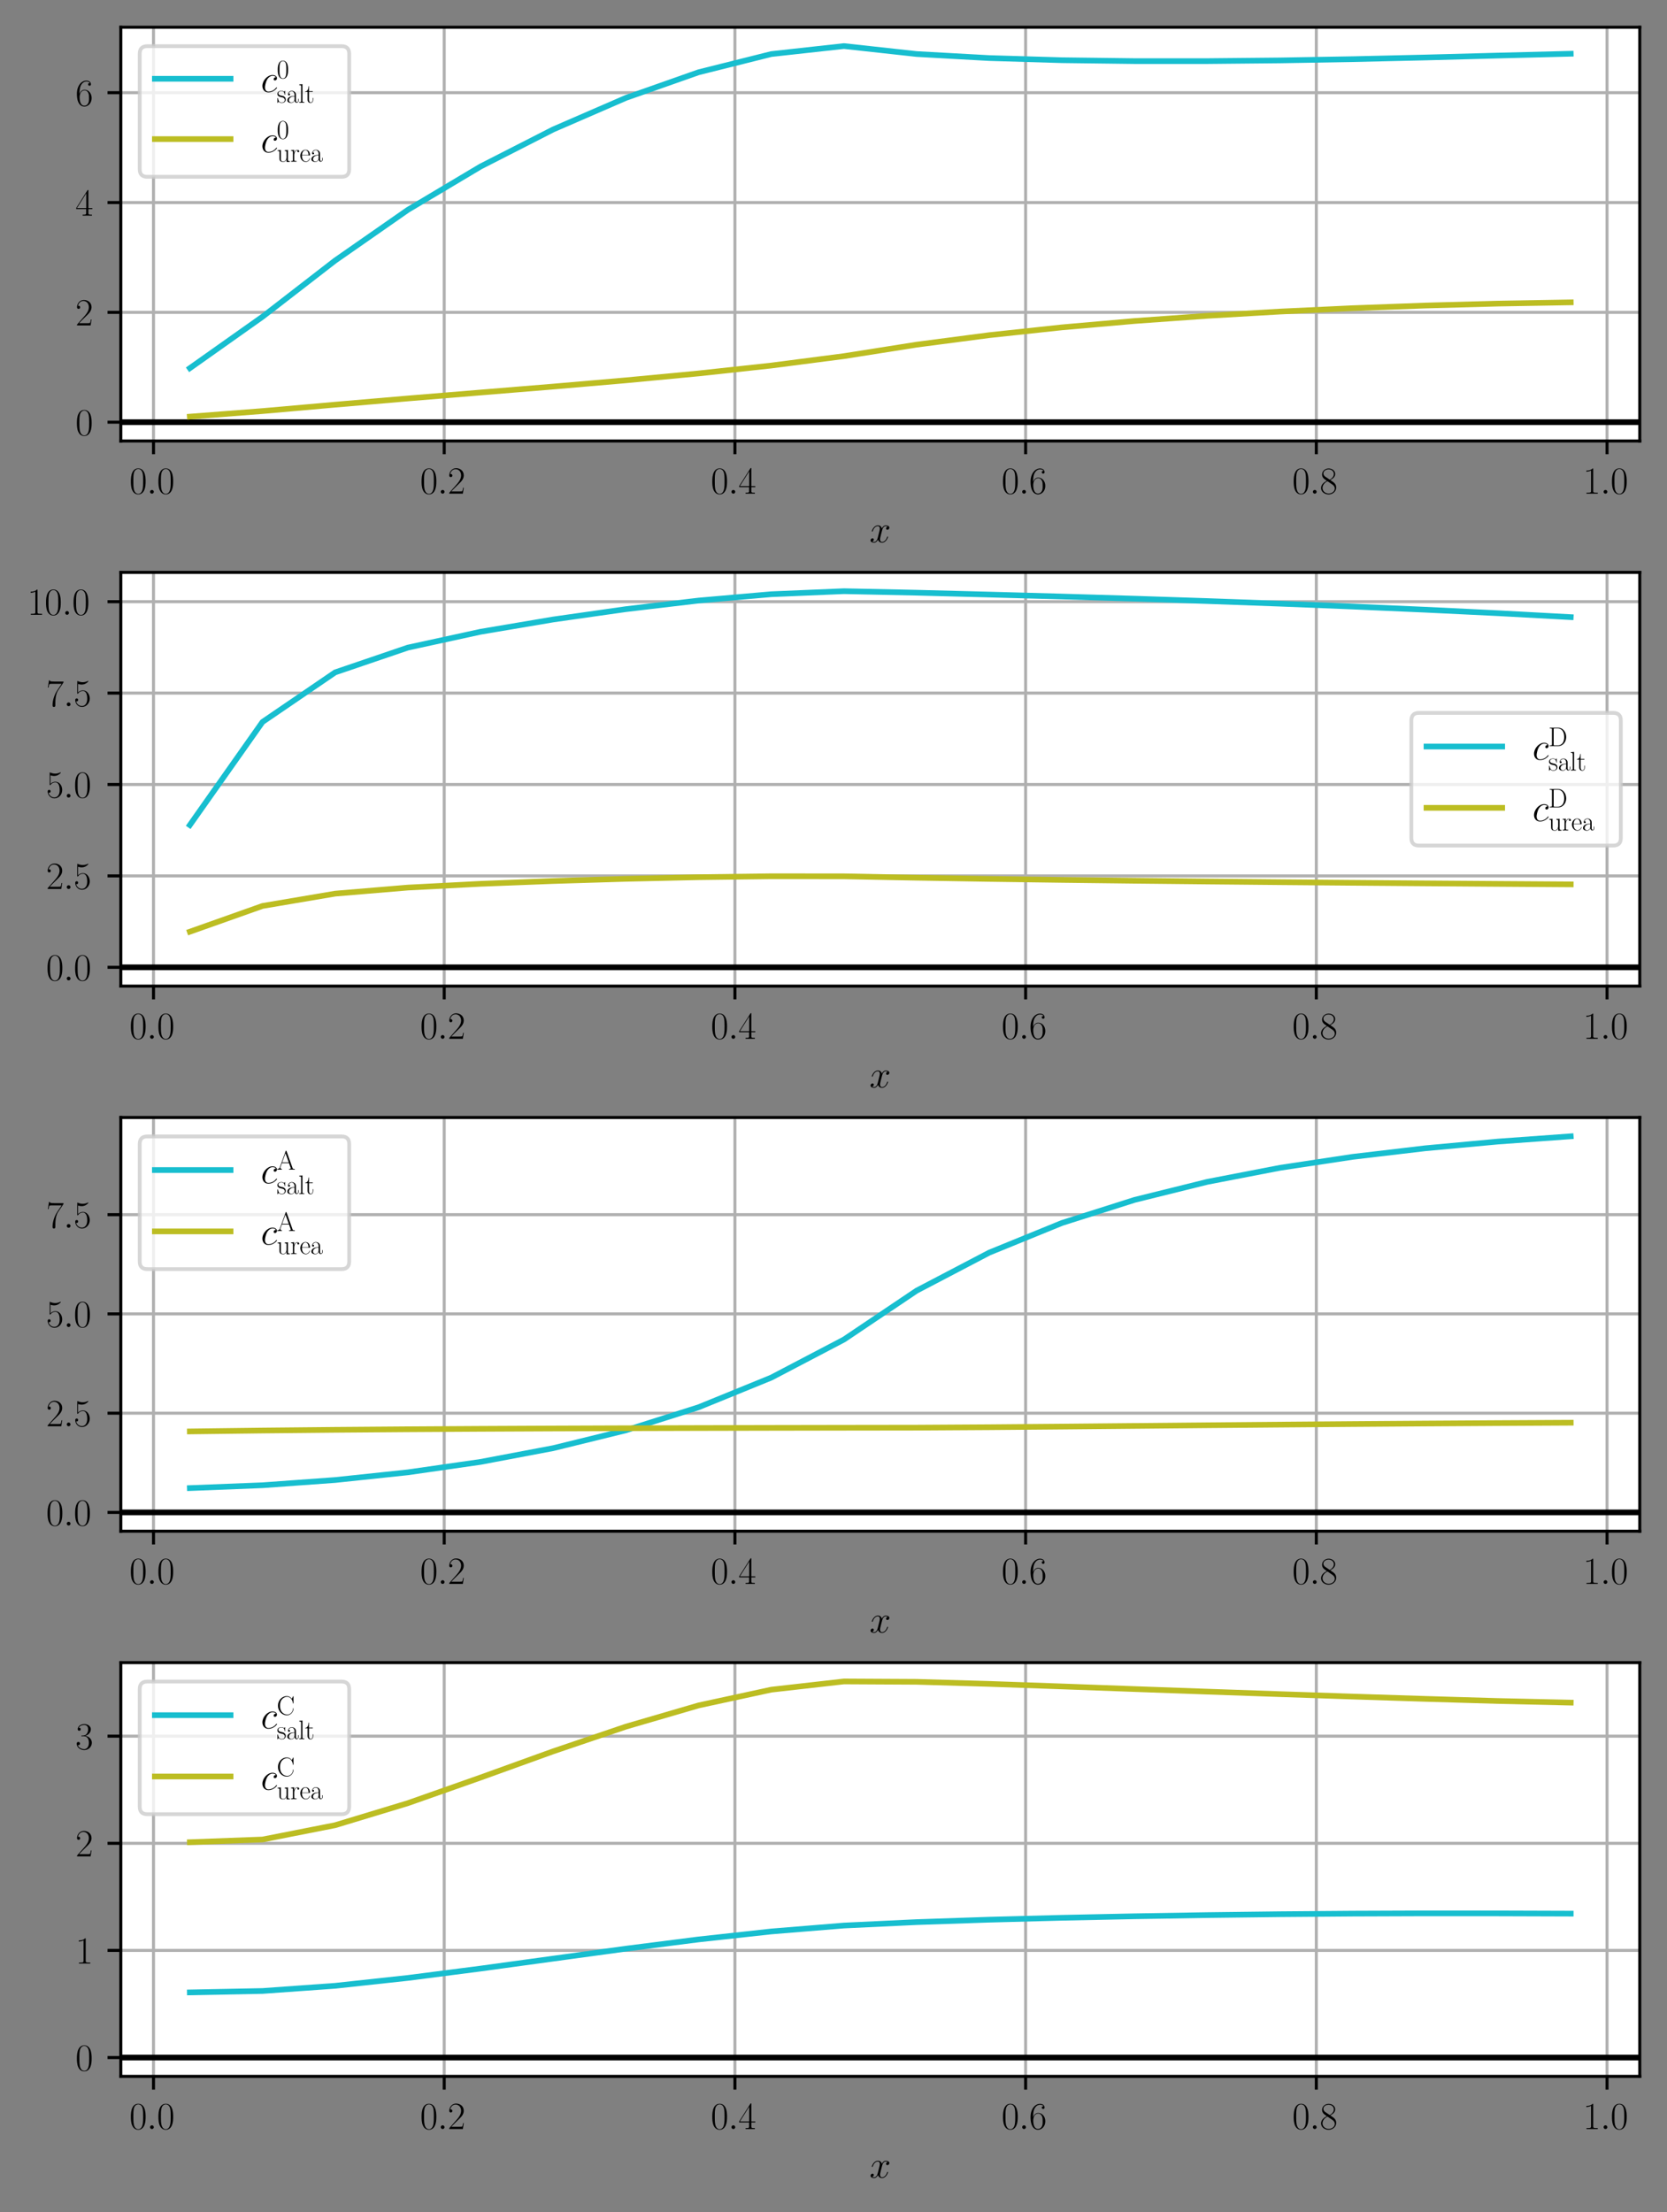 <?xml version="1.0" encoding="utf-8" standalone="no"?>
<!DOCTYPE svg PUBLIC "-//W3C//DTD SVG 1.1//EN"
  "http://www.w3.org/Graphics/SVG/1.1/DTD/svg11.dtd">
<svg xmlns:xlink="http://www.w3.org/1999/xlink" width="440.4pt" height="584.4pt" viewBox="0 0 440.4 584.4" xmlns="http://www.w3.org/2000/svg" version="1.1">
 <rect x="0" y="0" width="440.4" height="584.4" fill="#808080" stroke="none"/>
 <defs>
  <style type="text/css">*{stroke-linejoin: round; stroke-linecap: butt}</style>
 </defs>
 <g id="figure_1">
  <g id="patch_1">
   <path d="M 0 584.4 
L 440.4 584.4 
L 440.4 0 
L 0 0 
L 0 584.4 
z
" style="fill: none"/>
  </g>
  <g id="axes_1">
   <g id="patch_2">
    <path d="M 31.911 116.488 
L 433.2 116.488 
L 433.2 7.2 
L 31.911 7.2 
z
" style="fill: #ffffff"/>
   </g>
   <g id="matplotlib.axis_1">
    <g id="xtick_1">
     <g id="line2d_1">
      <path d="M 40.552 116.488 
L 40.552 7.2 
" clip-path="url(#p3e67630171)" style="fill: none; stroke: #b0b0b0; stroke-width: 0.8; stroke-linecap: square"/>
     </g>
     <g id="line2d_2">
      <defs>
       <path id="m8ead026b33" d="M 0 0 
L 0 3.5 
" style="stroke: #000000; stroke-width: 0.8"/>
      </defs>
      <g>
       <use xlink:href="#m8ead026b33" x="40.552" y="116.488" style="stroke: #000000; stroke-width: 0.8"/>
      </g>
     </g>
     <g id="text_1">
      <!-- $\mathdefault{0.0}$ -->
      <g transform="translate(34.187 130.407)scale(0.1 -0.1)">
       <defs>
        <path id="CMR17-30" d="M 2688 2025 
C 2688 2416 2682 3080 2413 3591 
C 2176 4039 1798 4198 1466 4198 
C 1158 4198 768 4058 525 3597 
C 269 3118 243 2524 243 2025 
C 243 1661 250 1106 448 619 
C 723 -39 1216 -128 1466 -128 
C 1760 -128 2208 -7 2470 600 
C 2662 1042 2688 1559 2688 2025 
z
M 1466 -26 
C 1056 -26 813 325 723 812 
C 653 1188 653 1738 653 2096 
C 653 2588 653 2997 736 3387 
C 858 3929 1216 4096 1466 4096 
C 1728 4096 2067 3923 2189 3400 
C 2272 3036 2278 2607 2278 2096 
C 2278 1680 2278 1169 2202 792 
C 2067 95 1690 -26 1466 -26 
z
" transform="scale(0.016)"/>
        <path id="CMMI12-3a" d="M 1178 307 
C 1178 492 1024 619 870 619 
C 685 619 557 466 557 313 
C 557 128 710 0 864 0 
C 1050 0 1178 153 1178 307 
z
" transform="scale(0.016)"/>
       </defs>
       <use xlink:href="#CMR17-30" transform="scale(0.996)"/>
       <use xlink:href="#CMMI12-3a" transform="translate(45.69 0)scale(0.996)"/>
       <use xlink:href="#CMR17-30" transform="translate(72.788 0)scale(0.996)"/>
      </g>
     </g>
    </g>
    <g id="xtick_2">
     <g id="line2d_3">
      <path d="M 117.353 116.488 
L 117.353 7.2 
" clip-path="url(#p3e67630171)" style="fill: none; stroke: #b0b0b0; stroke-width: 0.8; stroke-linecap: square"/>
     </g>
     <g id="line2d_4">
      <g>
       <use xlink:href="#m8ead026b33" x="117.353" y="116.488" style="stroke: #000000; stroke-width: 0.8"/>
      </g>
     </g>
     <g id="text_2">
      <!-- $\mathdefault{0.2}$ -->
      <g transform="translate(110.988 130.407)scale(0.1 -0.1)">
       <defs>
        <path id="CMR17-32" d="M 2669 989 
L 2554 989 
C 2490 536 2438 459 2413 420 
C 2381 369 1920 369 1830 369 
L 602 369 
C 832 619 1280 1072 1824 1597 
C 2214 1967 2669 2402 2669 3035 
C 2669 3790 2067 4224 1395 4224 
C 691 4224 262 3604 262 3030 
C 262 2780 448 2748 525 2748 
C 589 2748 781 2787 781 3010 
C 781 3207 614 3264 525 3264 
C 486 3264 448 3258 422 3245 
C 544 3790 915 4058 1306 4058 
C 1862 4058 2227 3617 2227 3035 
C 2227 2479 1901 2000 1536 1584 
L 262 146 
L 262 0 
L 2515 0 
L 2669 989 
z
" transform="scale(0.016)"/>
       </defs>
       <use xlink:href="#CMR17-30" transform="scale(0.996)"/>
       <use xlink:href="#CMMI12-3a" transform="translate(45.69 0)scale(0.996)"/>
       <use xlink:href="#CMR17-32" transform="translate(72.788 0)scale(0.996)"/>
      </g>
     </g>
    </g>
    <g id="xtick_3">
     <g id="line2d_5">
      <path d="M 194.155 116.488 
L 194.155 7.2 
" clip-path="url(#p3e67630171)" style="fill: none; stroke: #b0b0b0; stroke-width: 0.8; stroke-linecap: square"/>
     </g>
     <g id="line2d_6">
      <g>
       <use xlink:href="#m8ead026b33" x="194.155" y="116.488" style="stroke: #000000; stroke-width: 0.8"/>
      </g>
     </g>
     <g id="text_3">
      <!-- $\mathdefault{0.4}$ -->
      <g transform="translate(187.79 130.407)scale(0.1 -0.1)">
       <defs>
        <path id="CMR17-34" d="M 2150 4122 
C 2150 4256 2144 4256 2029 4256 
L 128 1254 
L 128 1088 
L 1779 1088 
L 1779 457 
C 1779 224 1766 160 1318 160 
L 1197 160 
L 1197 0 
C 1402 0 1747 0 1965 0 
C 2182 0 2528 0 2733 0 
L 2733 160 
L 2611 160 
C 2163 160 2150 224 2150 457 
L 2150 1088 
L 2803 1088 
L 2803 1254 
L 2150 1254 
L 2150 4122 
z
M 1798 3703 
L 1798 1254 
L 256 1254 
L 1798 3703 
z
" transform="scale(0.016)"/>
       </defs>
       <use xlink:href="#CMR17-30" transform="scale(0.996)"/>
       <use xlink:href="#CMMI12-3a" transform="translate(45.69 0)scale(0.996)"/>
       <use xlink:href="#CMR17-34" transform="translate(72.788 0)scale(0.996)"/>
      </g>
     </g>
    </g>
    <g id="xtick_4">
     <g id="line2d_7">
      <path d="M 270.956 116.488 
L 270.956 7.2 
" clip-path="url(#p3e67630171)" style="fill: none; stroke: #b0b0b0; stroke-width: 0.8; stroke-linecap: square"/>
     </g>
     <g id="line2d_8">
      <g>
       <use xlink:href="#m8ead026b33" x="270.956" y="116.488" style="stroke: #000000; stroke-width: 0.8"/>
      </g>
     </g>
     <g id="text_4">
      <!-- $\mathdefault{0.6}$ -->
      <g transform="translate(264.591 130.407)scale(0.1 -0.1)">
       <defs>
        <path id="CMR17-36" d="M 678 2176 
C 678 3690 1395 4032 1811 4032 
C 1946 4032 2272 4009 2400 3776 
C 2298 3776 2106 3776 2106 3553 
C 2106 3381 2246 3323 2336 3323 
C 2394 3323 2566 3348 2566 3560 
C 2566 3954 2246 4179 1805 4179 
C 1043 4179 243 3390 243 1984 
C 243 253 966 -128 1478 -128 
C 2099 -128 2688 427 2688 1283 
C 2688 2081 2170 2662 1517 2662 
C 1126 2662 838 2407 678 1960 
L 678 2176 
z
M 1478 25 
C 691 25 691 1200 691 1436 
C 691 1896 909 2560 1504 2560 
C 1613 2560 1926 2560 2138 2120 
C 2253 1870 2253 1609 2253 1289 
C 2253 944 2253 690 2118 434 
C 1978 171 1773 25 1478 25 
z
" transform="scale(0.016)"/>
       </defs>
       <use xlink:href="#CMR17-30" transform="scale(0.996)"/>
       <use xlink:href="#CMMI12-3a" transform="translate(45.69 0)scale(0.996)"/>
       <use xlink:href="#CMR17-36" transform="translate(72.788 0)scale(0.996)"/>
      </g>
     </g>
    </g>
    <g id="xtick_5">
     <g id="line2d_9">
      <path d="M 347.758 116.488 
L 347.758 7.2 
" clip-path="url(#p3e67630171)" style="fill: none; stroke: #b0b0b0; stroke-width: 0.8; stroke-linecap: square"/>
     </g>
     <g id="line2d_10">
      <g>
       <use xlink:href="#m8ead026b33" x="347.758" y="116.488" style="stroke: #000000; stroke-width: 0.8"/>
      </g>
     </g>
     <g id="text_5">
      <!-- $\mathdefault{0.8}$ -->
      <g transform="translate(341.393 130.407)scale(0.1 -0.1)">
       <defs>
        <path id="CMR17-38" d="M 1741 2264 
C 2144 2467 2554 2773 2554 3263 
C 2554 3841 1990 4179 1472 4179 
C 890 4179 378 3759 378 3180 
C 378 3021 416 2747 666 2505 
C 730 2442 998 2251 1171 2130 
C 883 1983 211 1634 211 934 
C 211 279 838 -128 1459 -128 
C 2144 -128 2720 362 2720 1010 
C 2720 1590 2330 1857 2074 2029 
L 1741 2264 
z
M 902 2822 
C 851 2854 595 3051 595 3351 
C 595 3739 998 4032 1459 4032 
C 1965 4032 2336 3676 2336 3262 
C 2336 2669 1670 2331 1638 2331 
C 1632 2331 1626 2331 1574 2370 
L 902 2822 
z
M 2080 1519 
C 2176 1449 2483 1240 2483 851 
C 2483 381 2010 25 1472 25 
C 890 25 448 438 448 940 
C 448 1443 838 1862 1280 2060 
L 2080 1519 
z
" transform="scale(0.016)"/>
       </defs>
       <use xlink:href="#CMR17-30" transform="scale(0.996)"/>
       <use xlink:href="#CMMI12-3a" transform="translate(45.69 0)scale(0.996)"/>
       <use xlink:href="#CMR17-38" transform="translate(72.788 0)scale(0.996)"/>
      </g>
     </g>
    </g>
    <g id="xtick_6">
     <g id="line2d_11">
      <path d="M 424.559 116.488 
L 424.559 7.2 
" clip-path="url(#p3e67630171)" style="fill: none; stroke: #b0b0b0; stroke-width: 0.8; stroke-linecap: square"/>
     </g>
     <g id="line2d_12">
      <g>
       <use xlink:href="#m8ead026b33" x="424.559" y="116.488" style="stroke: #000000; stroke-width: 0.8"/>
      </g>
     </g>
     <g id="text_6">
      <!-- $\mathdefault{1.0}$ -->
      <g transform="translate(418.194 130.407)scale(0.1 -0.1)">
       <defs>
        <path id="CMR17-31" d="M 1702 4058 
C 1702 4192 1696 4192 1606 4192 
C 1357 3916 979 3827 621 3827 
C 602 3827 570 3827 563 3808 
C 557 3795 557 3782 557 3648 
C 755 3648 1088 3686 1344 3839 
L 1344 461 
C 1344 236 1331 160 781 160 
L 589 160 
L 589 0 
C 896 0 1216 0 1523 0 
C 1830 0 2150 0 2458 0 
L 2458 160 
L 2266 160 
C 1715 160 1702 230 1702 458 
L 1702 4058 
z
" transform="scale(0.016)"/>
       </defs>
       <use xlink:href="#CMR17-31" transform="scale(0.996)"/>
       <use xlink:href="#CMMI12-3a" transform="translate(45.69 0)scale(0.996)"/>
       <use xlink:href="#CMR17-30" transform="translate(72.788 0)scale(0.996)"/>
      </g>
     </g>
    </g>
    <g id="text_7">
     <!-- $x$ -->
     <g transform="translate(229.709 143.262)scale(0.1 -0.1)">
      <defs>
       <path id="CMMI12-78" d="M 3034 2606 
C 2829 2567 2752 2414 2752 2293 
C 2752 2139 2874 2088 2963 2088 
C 3155 2088 3290 2254 3290 2427 
C 3290 2695 2982 2816 2714 2816 
C 2323 2816 2106 2433 2048 2312 
C 1901 2816 1504 2816 1389 2816 
C 736 2816 390 1980 390 1839 
C 390 1814 416 1782 461 1782 
C 512 1782 525 1820 538 1846 
C 755 2555 1184 2689 1370 2689 
C 1658 2689 1715 2420 1715 2267 
C 1715 2127 1677 1980 1600 1673 
L 1382 798 
C 1286 415 1101 64 762 64 
C 730 64 570 64 435 147 
C 666 192 717 383 717 460 
C 717 588 621 664 499 664 
C 346 664 179 530 179 326 
C 179 57 480 -64 755 -64 
C 1062 -64 1280 179 1414 441 
C 1517 64 1837 -64 2074 -64 
C 2726 -64 3072 773 3072 913 
C 3072 945 3046 971 3008 971 
C 2950 971 2944 939 2925 888 
C 2752 326 2381 64 2093 64 
C 1869 64 1747 230 1747 492 
C 1747 632 1773 734 1875 1156 
L 2099 2024 
C 2195 2408 2413 2689 2707 2689 
C 2720 2689 2899 2689 3034 2606 
z
" transform="scale(0.016)"/>
      </defs>
      <use xlink:href="#CMMI12-78" transform="scale(0.996)"/>
     </g>
    </g>
   </g>
   <g id="matplotlib.axis_2">
    <g id="ytick_1">
     <g id="line2d_13">
      <path d="M 31.911 111.521 
L 433.2 111.521 
" clip-path="url(#p3e67630171)" style="fill: none; stroke: #b0b0b0; stroke-width: 0.8; stroke-linecap: square"/>
     </g>
     <g id="line2d_14">
      <defs>
       <path id="mac32cb5c3e" d="M 0 0 
L -3.5 0 
" style="stroke: #000000; stroke-width: 0.8"/>
      </defs>
      <g>
       <use xlink:href="#mac32cb5c3e" x="31.911" y="111.521" style="stroke: #000000; stroke-width: 0.8"/>
      </g>
     </g>
     <g id="text_8">
      <!-- $\mathdefault{0}$ -->
      <g transform="translate(19.93 114.98)scale(0.1 -0.1)">
       <use xlink:href="#CMR17-30" transform="scale(0.996)"/>
      </g>
     </g>
    </g>
    <g id="ytick_2">
     <g id="line2d_15">
      <path d="M 31.911 82.51 
L 433.2 82.51 
" clip-path="url(#p3e67630171)" style="fill: none; stroke: #b0b0b0; stroke-width: 0.8; stroke-linecap: square"/>
     </g>
     <g id="line2d_16">
      <g>
       <use xlink:href="#mac32cb5c3e" x="31.911" y="82.51" style="stroke: #000000; stroke-width: 0.8"/>
      </g>
     </g>
     <g id="text_9">
      <!-- $\mathdefault{2}$ -->
      <g transform="translate(19.93 85.969)scale(0.1 -0.1)">
       <use xlink:href="#CMR17-32" transform="scale(0.996)"/>
      </g>
     </g>
    </g>
    <g id="ytick_3">
     <g id="line2d_17">
      <path d="M 31.911 53.5 
L 433.2 53.5 
" clip-path="url(#p3e67630171)" style="fill: none; stroke: #b0b0b0; stroke-width: 0.8; stroke-linecap: square"/>
     </g>
     <g id="line2d_18">
      <g>
       <use xlink:href="#mac32cb5c3e" x="31.911" y="53.5" style="stroke: #000000; stroke-width: 0.8"/>
      </g>
     </g>
     <g id="text_10">
      <!-- $\mathdefault{4}$ -->
      <g transform="translate(19.93 56.959)scale(0.1 -0.1)">
       <use xlink:href="#CMR17-34" transform="scale(0.996)"/>
      </g>
     </g>
    </g>
    <g id="ytick_4">
     <g id="line2d_19">
      <path d="M 31.911 24.489 
L 433.2 24.489 
" clip-path="url(#p3e67630171)" style="fill: none; stroke: #b0b0b0; stroke-width: 0.8; stroke-linecap: square"/>
     </g>
     <g id="line2d_20">
      <g>
       <use xlink:href="#mac32cb5c3e" x="31.911" y="24.489" style="stroke: #000000; stroke-width: 0.8"/>
      </g>
     </g>
     <g id="text_11">
      <!-- $\mathdefault{6}$ -->
      <g transform="translate(19.93 27.949)scale(0.1 -0.1)">
       <use xlink:href="#CMR17-36" transform="scale(0.996)"/>
      </g>
     </g>
    </g>
   </g>
   <g id="line2d_21">
    <path d="M 31.911 111.521 
L 433.2 111.521 
" clip-path="url(#p3e67630171)" style="fill: none; stroke: #000000; stroke-width: 1.5; stroke-linecap: square"/>
   </g>
   <g id="line2d_22">
    <path d="M 50.152 97.258 
L 69.352 83.67 
L 88.553 68.816 
L 107.753 55.434 
L 126.953 43.994 
L 146.154 34.192 
L 165.354 25.856 
L 184.554 19.092 
L 203.755 14.284 
L 222.955 12.168 
L 242.156 14.274 
L 261.356 15.339 
L 280.556 15.906 
L 299.757 16.146 
L 318.957 16.146 
L 338.158 15.96 
L 357.358 15.629 
L 376.558 15.188 
L 395.759 14.679 
L 414.959 14.197 
" clip-path="url(#p3e67630171)" style="fill: none; stroke: #17becf; stroke-width: 1.5; stroke-linecap: square"/>
   </g>
   <g id="line2d_23">
    <path d="M 50.152 110.062 
L 69.352 108.59 
L 88.553 106.899 
L 107.753 105.257 
L 126.953 103.687 
L 146.154 102.118 
L 165.354 100.467 
L 184.554 98.649 
L 203.755 96.564 
L 222.955 94.077 
L 242.156 91.047 
L 261.356 88.535 
L 280.556 86.477 
L 299.757 84.794 
L 318.957 83.419 
L 338.158 82.303 
L 357.358 81.41 
L 376.558 80.713 
L 395.759 80.196 
L 414.959 79.869 
" clip-path="url(#p3e67630171)" style="fill: none; stroke: #bcbd22; stroke-width: 1.5; stroke-linecap: square"/>
   </g>
   <g id="patch_3">
    <path d="M 31.911 116.488 
L 31.911 7.2 
" style="fill: none; stroke: #000000; stroke-width: 0.8; stroke-linejoin: miter; stroke-linecap: square"/>
   </g>
   <g id="patch_4">
    <path d="M 433.2 116.488 
L 433.2 7.2 
" style="fill: none; stroke: #000000; stroke-width: 0.8; stroke-linejoin: miter; stroke-linecap: square"/>
   </g>
   <g id="patch_5">
    <path d="M 31.911 116.488 
L 433.2 116.488 
" style="fill: none; stroke: #000000; stroke-width: 0.8; stroke-linejoin: miter; stroke-linecap: square"/>
   </g>
   <g id="patch_6">
    <path d="M 31.911 7.2 
L 433.2 7.2 
" style="fill: none; stroke: #000000; stroke-width: 0.8; stroke-linejoin: miter; stroke-linecap: square"/>
   </g>
   <g id="legend_1">
    <g id="patch_7">
     <path d="M 38.911 46.704 
L 90.25 46.704 
Q 92.25 46.704 92.25 44.704 
L 92.25 14.2 
Q 92.25 12.2 90.25 12.2 
L 38.911 12.2 
Q 36.911 12.2 36.911 14.2 
L 36.911 44.704 
Q 36.911 46.704 38.911 46.704 
z
" style="fill: #ffffff; opacity: 0.8; stroke: #cccccc; stroke-linejoin: miter"/>
    </g>
    <g id="line2d_24">
     <path d="M 40.911 20.81 
L 50.911 20.81 
L 60.911 20.81 
" style="fill: none; stroke: #17becf; stroke-width: 1.5; stroke-linecap: square"/>
    </g>
    <g id="text_12">
     <!-- $c_\mathrm{salt}^0$ -->
     <g transform="translate(68.911 24.31)scale(0.1 -0.1)">
      <defs>
       <path id="CMMI12-63" d="M 2502 2431 
C 2381 2431 2323 2431 2234 2355 
C 2195 2323 2125 2227 2125 2125 
C 2125 1997 2221 1920 2342 1920 
C 2496 1920 2669 2044 2669 2292 
C 2669 2588 2374 2816 1933 2816 
C 1094 2816 256 1903 256 996 
C 256 441 602 -64 1254 -64 
C 2125 -64 2675 622 2675 706 
C 2675 744 2637 776 2611 776 
C 2592 776 2586 770 2528 713 
C 2118 162 1510 64 1267 64 
C 826 64 685 446 685 764 
C 685 988 794 1605 1024 2039 
C 1190 2338 1536 2682 1939 2682 
C 2022 2682 2374 2682 2502 2431 
z
" transform="scale(0.016)"/>
       <path id="CMR17-73" d="M 1978 2697 
C 1978 2813 1971 2819 1933 2819 
C 1907 2819 1901 2813 1824 2717 
C 1805 2691 1747 2626 1728 2601 
C 1523 2819 1235 2819 1126 2819 
C 416 2819 160 2447 160 2076 
C 160 1498 813 1365 998 1325 
C 1402 1243 1542 1217 1677 1101 
C 1760 1025 1901 884 1901 654 
C 1901 384 1747 38 1158 38 
C 602 38 403 460 288 1021 
C 269 1110 269 1117 218 1117 
C 166 1117 160 1110 160 983 
L 160 63 
C 160 -51 166 -58 205 -58 
C 237 -58 243 -51 275 0 
C 314 57 410 211 448 276 
C 576 103 800 -64 1158 -64 
C 1792 -64 2131 283 2131 784 
C 2131 1112 1958 1285 1875 1362 
C 1683 1561 1459 1606 1190 1657 
C 838 1735 390 1825 390 2217 
C 390 2383 480 2737 1126 2737 
C 1811 2737 1850 2094 1862 1888 
C 1869 1856 1901 1849 1920 1849 
C 1978 1849 1978 1869 1978 1978 
L 1978 2697 
z
" transform="scale(0.016)"/>
       <path id="CMR17-61" d="M 2304 1653 
C 2304 2072 2304 2294 2035 2543 
C 1798 2752 1523 2816 1306 2816 
C 800 2816 435 2407 435 1971 
C 435 1728 627 1728 666 1728 
C 749 1728 896 1778 896 1954 
C 896 2112 774 2181 666 2181 
C 640 2181 608 2174 589 2168 
C 723 2592 1069 2714 1293 2714 
C 1613 2714 1965 2429 1965 1885 
L 1965 1600 
C 1587 1600 1133 1549 774 1357 
C 371 1133 256 813 256 570 
C 256 77 832 -64 1171 -64 
C 1523 -64 1850 139 1990 511 
C 2003 233 2182 -18 2464 -18 
C 2598 -18 2938 70 2938 567 
L 2938 920 
L 2822 920 
L 2822 562 
C 2822 178 2650 128 2566 128 
C 2304 128 2304 458 2304 738 
L 2304 1653 
z
M 1965 870 
C 1965 317 1568 38 1216 38 
C 896 38 646 275 646 570 
C 646 761 730 1100 1101 1305 
C 1408 1478 1760 1504 1965 1504 
L 1965 870 
z
" transform="scale(0.016)"/>
       <path id="CMR17-6c" d="M 979 4396 
L 218 4326 
L 218 4160 
C 595 4160 653 4122 653 3817 
L 653 426 
C 653 184 627 153 218 153 
L 218 -13 
C 371 0 653 0 813 0 
C 979 0 1261 0 1414 -13 
L 1414 153 
C 1005 153 979 178 979 426 
L 979 4396 
z
" transform="scale(0.016)"/>
       <path id="CMR17-74" d="M 966 2560 
L 1862 2560 
L 1862 2725 
L 966 2725 
L 966 3904 
L 851 3904 
C 838 3245 614 2668 70 2668 
L 70 2560 
L 627 2560 
L 627 771 
C 627 650 627 -64 1370 -64 
C 1747 -64 1965 306 1965 777 
L 1965 1140 
L 1850 1140 
L 1850 783 
C 1850 344 1677 51 1408 51 
C 1222 51 966 178 966 758 
L 966 2560 
z
" transform="scale(0.016)"/>
      </defs>
      <use xlink:href="#CMMI12-63" transform="scale(0.996)"/>
      <use xlink:href="#CMR17-30" transform="translate(41.983 36.154)scale(0.697)"/>
      <use xlink:href="#CMR17-73" transform="translate(41.983 -28.215)scale(0.697)"/>
      <use xlink:href="#CMR17-61" transform="translate(67.044 -28.215)scale(0.697)"/>
      <use xlink:href="#CMR17-6c" transform="translate(99.027 -28.215)scale(0.697)"/>
      <use xlink:href="#CMR17-74" transform="translate(116.437 -28.215)scale(0.697)"/>
     </g>
    </g>
    <g id="line2d_25">
     <path d="M 40.911 36.741 
L 50.911 36.741 
L 60.911 36.741 
" style="fill: none; stroke: #bcbd22; stroke-width: 1.5; stroke-linecap: square"/>
    </g>
    <g id="text_13">
     <!-- $c_\mathrm{urea}^0$ -->
     <g transform="translate(68.911 40.241)scale(0.1 -0.1)">
      <defs>
       <path id="CMR17-75" d="M 1882 2693 
L 1882 2528 
C 2259 2528 2317 2489 2317 2186 
L 2317 1032 
C 2317 500 2029 38 1555 38 
C 1030 38 986 348 986 678 
L 986 2763 
L 211 2693 
L 211 2528 
C 467 2528 640 2528 646 2274 
L 646 1058 
C 646 633 646 361 813 183 
C 896 101 1056 -64 1517 -64 
C 2061 -64 2272 377 2323 506 
L 2330 506 
L 2330 -63 
L 3091 -63 
L 3091 128 
C 2714 128 2656 166 2656 473 
L 2656 2763 
L 1882 2693 
z
" transform="scale(0.016)"/>
       <path id="CMR17-72" d="M 960 1497 
C 960 2112 1222 2688 1702 2688 
C 1747 2688 1792 2682 1837 2662 
C 1837 2662 1696 2617 1696 2452 
C 1696 2298 1818 2234 1914 2234 
C 1990 2234 2131 2279 2131 2458 
C 2131 2663 1926 2790 1709 2790 
C 1222 2790 1011 2317 947 2093 
L 941 2093 
L 941 2790 
L 198 2720 
L 198 2554 
C 576 2554 634 2515 634 2208 
L 634 428 
C 634 184 608 153 198 153 
L 198 -13 
C 352 0 646 0 813 0 
C 998 0 1325 0 1498 -13 
L 1498 153 
C 1037 153 960 153 960 440 
L 960 1497 
z
" transform="scale(0.016)"/>
       <path id="CMR17-65" d="M 2438 1472 
C 2464 1498 2464 1511 2464 1576 
C 2464 2238 2118 2816 1389 2816 
C 710 2816 173 2169 173 1383 
C 173 551 781 -64 1459 -64 
C 2176 -64 2458 607 2458 740 
C 2458 784 2419 784 2406 784 
C 2362 784 2355 771 2330 696 
C 2189 265 1837 51 1504 51 
C 1229 51 954 203 781 480 
C 582 803 582 1176 582 1472 
L 2438 1472 
z
M 589 1568 
C 634 2505 1126 2714 1382 2714 
C 1818 2714 2112 2297 2118 1568 
L 589 1568 
z
" transform="scale(0.016)"/>
      </defs>
      <use xlink:href="#CMMI12-63" transform="scale(0.996)"/>
      <use xlink:href="#CMR17-30" transform="translate(41.983 36.154)scale(0.697)"/>
      <use xlink:href="#CMR17-75" transform="translate(41.983 -24.629)scale(0.697)"/>
      <use xlink:href="#CMR17-72" transform="translate(77.61 -24.629)scale(0.697)"/>
      <use xlink:href="#CMR17-65" transform="translate(102.306 -24.629)scale(0.697)"/>
      <use xlink:href="#CMR17-61" transform="translate(130.646 -24.629)scale(0.697)"/>
     </g>
    </g>
   </g>
  </g>
  <g id="axes_2">
   <g id="patch_8">
    <path d="M 31.911 260.488 
L 433.2 260.488 
L 433.2 151.2 
L 31.911 151.2 
z
" style="fill: #ffffff"/>
   </g>
   <g id="matplotlib.axis_3">
    <g id="xtick_7">
     <g id="line2d_26">
      <path d="M 40.552 260.488 
L 40.552 151.2 
" clip-path="url(#pc05f015c05)" style="fill: none; stroke: #b0b0b0; stroke-width: 0.8; stroke-linecap: square"/>
     </g>
     <g id="line2d_27">
      <g>
       <use xlink:href="#m8ead026b33" x="40.552" y="260.488" style="stroke: #000000; stroke-width: 0.8"/>
      </g>
     </g>
     <g id="text_14">
      <!-- $\mathdefault{0.0}$ -->
      <g transform="translate(34.187 274.407)scale(0.1 -0.1)">
       <use xlink:href="#CMR17-30" transform="scale(0.996)"/>
       <use xlink:href="#CMMI12-3a" transform="translate(45.69 0)scale(0.996)"/>
       <use xlink:href="#CMR17-30" transform="translate(72.788 0)scale(0.996)"/>
      </g>
     </g>
    </g>
    <g id="xtick_8">
     <g id="line2d_28">
      <path d="M 117.353 260.488 
L 117.353 151.2 
" clip-path="url(#pc05f015c05)" style="fill: none; stroke: #b0b0b0; stroke-width: 0.8; stroke-linecap: square"/>
     </g>
     <g id="line2d_29">
      <g>
       <use xlink:href="#m8ead026b33" x="117.353" y="260.488" style="stroke: #000000; stroke-width: 0.8"/>
      </g>
     </g>
     <g id="text_15">
      <!-- $\mathdefault{0.2}$ -->
      <g transform="translate(110.988 274.407)scale(0.1 -0.1)">
       <use xlink:href="#CMR17-30" transform="scale(0.996)"/>
       <use xlink:href="#CMMI12-3a" transform="translate(45.69 0)scale(0.996)"/>
       <use xlink:href="#CMR17-32" transform="translate(72.788 0)scale(0.996)"/>
      </g>
     </g>
    </g>
    <g id="xtick_9">
     <g id="line2d_30">
      <path d="M 194.155 260.488 
L 194.155 151.2 
" clip-path="url(#pc05f015c05)" style="fill: none; stroke: #b0b0b0; stroke-width: 0.8; stroke-linecap: square"/>
     </g>
     <g id="line2d_31">
      <g>
       <use xlink:href="#m8ead026b33" x="194.155" y="260.488" style="stroke: #000000; stroke-width: 0.8"/>
      </g>
     </g>
     <g id="text_16">
      <!-- $\mathdefault{0.4}$ -->
      <g transform="translate(187.79 274.407)scale(0.1 -0.1)">
       <use xlink:href="#CMR17-30" transform="scale(0.996)"/>
       <use xlink:href="#CMMI12-3a" transform="translate(45.69 0)scale(0.996)"/>
       <use xlink:href="#CMR17-34" transform="translate(72.788 0)scale(0.996)"/>
      </g>
     </g>
    </g>
    <g id="xtick_10">
     <g id="line2d_32">
      <path d="M 270.956 260.488 
L 270.956 151.2 
" clip-path="url(#pc05f015c05)" style="fill: none; stroke: #b0b0b0; stroke-width: 0.8; stroke-linecap: square"/>
     </g>
     <g id="line2d_33">
      <g>
       <use xlink:href="#m8ead026b33" x="270.956" y="260.488" style="stroke: #000000; stroke-width: 0.8"/>
      </g>
     </g>
     <g id="text_17">
      <!-- $\mathdefault{0.6}$ -->
      <g transform="translate(264.591 274.407)scale(0.1 -0.1)">
       <use xlink:href="#CMR17-30" transform="scale(0.996)"/>
       <use xlink:href="#CMMI12-3a" transform="translate(45.69 0)scale(0.996)"/>
       <use xlink:href="#CMR17-36" transform="translate(72.788 0)scale(0.996)"/>
      </g>
     </g>
    </g>
    <g id="xtick_11">
     <g id="line2d_34">
      <path d="M 347.758 260.488 
L 347.758 151.2 
" clip-path="url(#pc05f015c05)" style="fill: none; stroke: #b0b0b0; stroke-width: 0.8; stroke-linecap: square"/>
     </g>
     <g id="line2d_35">
      <g>
       <use xlink:href="#m8ead026b33" x="347.758" y="260.488" style="stroke: #000000; stroke-width: 0.8"/>
      </g>
     </g>
     <g id="text_18">
      <!-- $\mathdefault{0.8}$ -->
      <g transform="translate(341.393 274.407)scale(0.1 -0.1)">
       <use xlink:href="#CMR17-30" transform="scale(0.996)"/>
       <use xlink:href="#CMMI12-3a" transform="translate(45.69 0)scale(0.996)"/>
       <use xlink:href="#CMR17-38" transform="translate(72.788 0)scale(0.996)"/>
      </g>
     </g>
    </g>
    <g id="xtick_12">
     <g id="line2d_36">
      <path d="M 424.559 260.488 
L 424.559 151.2 
" clip-path="url(#pc05f015c05)" style="fill: none; stroke: #b0b0b0; stroke-width: 0.8; stroke-linecap: square"/>
     </g>
     <g id="line2d_37">
      <g>
       <use xlink:href="#m8ead026b33" x="424.559" y="260.488" style="stroke: #000000; stroke-width: 0.8"/>
      </g>
     </g>
     <g id="text_19">
      <!-- $\mathdefault{1.0}$ -->
      <g transform="translate(418.194 274.407)scale(0.1 -0.1)">
       <use xlink:href="#CMR17-31" transform="scale(0.996)"/>
       <use xlink:href="#CMMI12-3a" transform="translate(45.69 0)scale(0.996)"/>
       <use xlink:href="#CMR17-30" transform="translate(72.788 0)scale(0.996)"/>
      </g>
     </g>
    </g>
    <g id="text_20">
     <!-- $x$ -->
     <g transform="translate(229.709 287.262)scale(0.1 -0.1)">
      <use xlink:href="#CMMI12-78" transform="scale(0.996)"/>
     </g>
    </g>
   </g>
   <g id="matplotlib.axis_4">
    <g id="ytick_5">
     <g id="line2d_38">
      <path d="M 31.911 255.521 
L 433.2 255.521 
" clip-path="url(#pc05f015c05)" style="fill: none; stroke: #b0b0b0; stroke-width: 0.8; stroke-linecap: square"/>
     </g>
     <g id="line2d_39">
      <g>
       <use xlink:href="#mac32cb5c3e" x="31.911" y="255.521" style="stroke: #000000; stroke-width: 0.8"/>
      </g>
     </g>
     <g id="text_21">
      <!-- $\mathdefault{0.0}$ -->
      <g transform="translate(12.181 258.98)scale(0.1 -0.1)">
       <use xlink:href="#CMR17-30" transform="scale(0.996)"/>
       <use xlink:href="#CMMI12-3a" transform="translate(45.69 0)scale(0.996)"/>
       <use xlink:href="#CMR17-30" transform="translate(72.788 0)scale(0.996)"/>
      </g>
     </g>
    </g>
    <g id="ytick_6">
     <g id="line2d_40">
      <path d="M 31.911 231.376 
L 433.2 231.376 
" clip-path="url(#pc05f015c05)" style="fill: none; stroke: #b0b0b0; stroke-width: 0.8; stroke-linecap: square"/>
     </g>
     <g id="line2d_41">
      <g>
       <use xlink:href="#mac32cb5c3e" x="31.911" y="231.376" style="stroke: #000000; stroke-width: 0.8"/>
      </g>
     </g>
     <g id="text_22">
      <!-- $\mathdefault{2.5}$ -->
      <g transform="translate(12.181 234.835)scale(0.1 -0.1)">
       <defs>
        <path id="CMR17-35" d="M 730 3692 
C 794 3666 1056 3584 1325 3584 
C 1920 3584 2246 3911 2432 4100 
C 2432 4157 2432 4192 2394 4192 
C 2387 4192 2374 4192 2323 4163 
C 2099 4058 1837 3973 1517 3973 
C 1325 3973 1037 3999 723 4139 
C 653 4171 640 4171 634 4171 
C 602 4171 595 4164 595 4037 
L 595 2203 
C 595 2089 595 2057 659 2057 
C 691 2057 704 2070 736 2114 
C 941 2401 1222 2522 1542 2522 
C 1766 2522 2246 2382 2246 1289 
C 2246 1085 2246 715 2054 421 
C 1894 159 1645 25 1370 25 
C 947 25 518 320 403 814 
C 429 807 480 795 506 795 
C 589 795 749 840 749 1038 
C 749 1210 627 1280 506 1280 
C 358 1280 262 1190 262 1011 
C 262 454 704 -128 1382 -128 
C 2042 -128 2669 440 2669 1264 
C 2669 2030 2170 2624 1549 2624 
C 1222 2624 947 2503 730 2274 
L 730 3692 
z
" transform="scale(0.016)"/>
       </defs>
       <use xlink:href="#CMR17-32" transform="scale(0.996)"/>
       <use xlink:href="#CMMI12-3a" transform="translate(45.69 0)scale(0.996)"/>
       <use xlink:href="#CMR17-35" transform="translate(72.788 0)scale(0.996)"/>
      </g>
     </g>
    </g>
    <g id="ytick_7">
     <g id="line2d_42">
      <path d="M 31.911 207.232 
L 433.2 207.232 
" clip-path="url(#pc05f015c05)" style="fill: none; stroke: #b0b0b0; stroke-width: 0.8; stroke-linecap: square"/>
     </g>
     <g id="line2d_43">
      <g>
       <use xlink:href="#mac32cb5c3e" x="31.911" y="207.232" style="stroke: #000000; stroke-width: 0.8"/>
      </g>
     </g>
     <g id="text_23">
      <!-- $\mathdefault{5.0}$ -->
      <g transform="translate(12.181 210.691)scale(0.1 -0.1)">
       <use xlink:href="#CMR17-35" transform="scale(0.996)"/>
       <use xlink:href="#CMMI12-3a" transform="translate(45.69 0)scale(0.996)"/>
       <use xlink:href="#CMR17-30" transform="translate(72.788 0)scale(0.996)"/>
      </g>
     </g>
    </g>
    <g id="ytick_8">
     <g id="line2d_44">
      <path d="M 31.911 183.088 
L 433.2 183.088 
" clip-path="url(#pc05f015c05)" style="fill: none; stroke: #b0b0b0; stroke-width: 0.8; stroke-linecap: square"/>
     </g>
     <g id="line2d_45">
      <g>
       <use xlink:href="#mac32cb5c3e" x="31.911" y="183.088" style="stroke: #000000; stroke-width: 0.8"/>
      </g>
     </g>
     <g id="text_24">
      <!-- $\mathdefault{7.5}$ -->
      <g transform="translate(12.181 186.547)scale(0.1 -0.1)">
       <defs>
        <path id="CMR17-37" d="M 2886 3941 
L 2886 4081 
L 1382 4081 
C 634 4081 621 4165 595 4288 
L 480 4288 
L 294 3094 
L 410 3094 
C 429 3215 474 3540 550 3661 
C 589 3712 1062 3712 1171 3712 
L 2579 3712 
L 1869 2661 
C 1395 1954 1069 999 1069 165 
C 1069 89 1069 -128 1299 -128 
C 1530 -128 1530 89 1530 171 
L 1530 465 
C 1530 1508 1709 2196 2003 2636 
L 2886 3941 
z
" transform="scale(0.016)"/>
       </defs>
       <use xlink:href="#CMR17-37" transform="scale(0.996)"/>
       <use xlink:href="#CMMI12-3a" transform="translate(45.69 0)scale(0.996)"/>
       <use xlink:href="#CMR17-35" transform="translate(72.788 0)scale(0.996)"/>
      </g>
     </g>
    </g>
    <g id="ytick_9">
     <g id="line2d_46">
      <path d="M 31.911 158.943 
L 433.2 158.943 
" clip-path="url(#pc05f015c05)" style="fill: none; stroke: #b0b0b0; stroke-width: 0.8; stroke-linecap: square"/>
     </g>
     <g id="line2d_47">
      <g>
       <use xlink:href="#mac32cb5c3e" x="31.911" y="158.943" style="stroke: #000000; stroke-width: 0.8"/>
      </g>
     </g>
     <g id="text_25">
      <!-- $\mathdefault{10.0}$ -->
      <g transform="translate(7.2 162.402)scale(0.1 -0.1)">
       <use xlink:href="#CMR17-31" transform="scale(0.996)"/>
       <use xlink:href="#CMR17-30" transform="translate(45.69 0)scale(0.996)"/>
       <use xlink:href="#CMMI12-3a" transform="translate(91.381 0)scale(0.996)"/>
       <use xlink:href="#CMR17-30" transform="translate(118.478 0)scale(0.996)"/>
      </g>
     </g>
    </g>
   </g>
   <g id="line2d_48">
    <path d="M 31.911 255.521 
L 433.2 255.521 
" clip-path="url(#pc05f015c05)" style="fill: none; stroke: #000000; stroke-width: 1.5; stroke-linecap: square"/>
   </g>
   <g id="line2d_49">
    <path d="M 50.152 217.95 
L 69.352 190.713 
L 88.553 177.611 
L 107.753 171.071 
L 126.953 166.887 
L 146.154 163.642 
L 165.354 160.912 
L 184.554 158.645 
L 203.755 156.97 
L 222.955 156.168 
L 242.156 156.568 
L 261.356 157.06 
L 280.556 157.581 
L 299.757 158.148 
L 318.957 158.774 
L 338.158 159.465 
L 357.358 160.223 
L 376.558 161.058 
L 395.759 161.985 
L 414.959 163.02 
" clip-path="url(#pc05f015c05)" style="fill: none; stroke: #17becf; stroke-width: 1.5; stroke-linecap: square"/>
   </g>
   <g id="line2d_50">
    <path d="M 50.152 246.122 
L 69.352 239.317 
L 88.553 236.062 
L 107.753 234.462 
L 126.953 233.469 
L 146.154 232.732 
L 165.354 232.151 
L 184.554 231.717 
L 203.755 231.471 
L 222.955 231.487 
L 242.156 231.856 
L 261.356 232.172 
L 280.556 232.435 
L 299.757 232.661 
L 318.957 232.86 
L 338.158 233.039 
L 357.358 233.201 
L 376.558 233.349 
L 395.759 233.488 
L 414.959 233.617 
" clip-path="url(#pc05f015c05)" style="fill: none; stroke: #bcbd22; stroke-width: 1.5; stroke-linecap: square"/>
   </g>
   <g id="patch_9">
    <path d="M 31.911 260.488 
L 31.911 151.2 
" style="fill: none; stroke: #000000; stroke-width: 0.8; stroke-linejoin: miter; stroke-linecap: square"/>
   </g>
   <g id="patch_10">
    <path d="M 433.2 260.488 
L 433.2 151.2 
" style="fill: none; stroke: #000000; stroke-width: 0.8; stroke-linejoin: miter; stroke-linecap: square"/>
   </g>
   <g id="patch_11">
    <path d="M 31.911 260.488 
L 433.2 260.488 
" style="fill: none; stroke: #000000; stroke-width: 0.8; stroke-linejoin: miter; stroke-linecap: square"/>
   </g>
   <g id="patch_12">
    <path d="M 31.911 151.2 
L 433.2 151.2 
" style="fill: none; stroke: #000000; stroke-width: 0.8; stroke-linejoin: miter; stroke-linecap: square"/>
   </g>
   <g id="legend_2">
    <g id="patch_13">
     <path d="M 374.861 223.367 
L 426.2 223.367 
Q 428.2 223.367 428.2 221.367 
L 428.2 190.321 
Q 428.2 188.321 426.2 188.321 
L 374.861 188.321 
Q 372.861 188.321 372.861 190.321 
L 372.861 221.367 
Q 372.861 223.367 374.861 223.367 
z
" style="fill: #ffffff; opacity: 0.8; stroke: #cccccc; stroke-linejoin: miter"/>
    </g>
    <g id="line2d_51">
     <path d="M 376.861 197.202 
L 386.861 197.202 
L 396.861 197.202 
" style="fill: none; stroke: #17becf; stroke-width: 1.5; stroke-linecap: square"/>
    </g>
    <g id="text_26">
     <!-- $c_\mathrm{salt}^\mathrm{D}$ -->
     <g transform="translate(404.861 200.702)scale(0.1 -0.1)">
      <defs>
       <path id="CMR17-44" d="M 333 4352 
L 333 4186 
C 774 4186 845 4186 845 3900 
L 845 452 
C 845 166 774 166 333 166 
L 333 0 
L 2368 0 
C 3398 0 4224 943 4224 2141 
C 4224 3346 3411 4352 2368 4352 
L 333 4352 
z
M 1523 166 
C 1267 166 1254 197 1254 414 
L 1254 3938 
C 1254 4155 1267 4186 1523 4186 
L 2240 4186 
C 2771 4186 3750 3874 3750 2141 
C 3750 1242 3488 879 3366 707 
C 3213 510 2848 166 2240 166 
L 1523 166 
z
" transform="scale(0.016)"/>
      </defs>
      <use xlink:href="#CMMI12-63" transform="scale(0.996)"/>
      <use xlink:href="#CMR17-44" transform="translate(41.983 36.154)scale(0.697)"/>
      <use xlink:href="#CMR17-73" transform="translate(41.983 -28.215)scale(0.697)"/>
      <use xlink:href="#CMR17-61" transform="translate(67.044 -28.215)scale(0.697)"/>
      <use xlink:href="#CMR17-6c" transform="translate(99.027 -28.215)scale(0.697)"/>
      <use xlink:href="#CMR17-74" transform="translate(116.437 -28.215)scale(0.697)"/>
     </g>
    </g>
    <g id="line2d_52">
     <path d="M 376.861 213.404 
L 386.861 213.404 
L 396.861 213.404 
" style="fill: none; stroke: #bcbd22; stroke-width: 1.5; stroke-linecap: square"/>
    </g>
    <g id="text_27">
     <!-- $c_\mathrm{urea}^\mathrm{D}$ -->
     <g transform="translate(404.861 216.904)scale(0.1 -0.1)">
      <use xlink:href="#CMMI12-63" transform="scale(0.996)"/>
      <use xlink:href="#CMR17-44" transform="translate(41.983 36.154)scale(0.697)"/>
      <use xlink:href="#CMR17-75" transform="translate(41.983 -24.629)scale(0.697)"/>
      <use xlink:href="#CMR17-72" transform="translate(77.61 -24.629)scale(0.697)"/>
      <use xlink:href="#CMR17-65" transform="translate(102.306 -24.629)scale(0.697)"/>
      <use xlink:href="#CMR17-61" transform="translate(130.646 -24.629)scale(0.697)"/>
     </g>
    </g>
   </g>
  </g>
  <g id="axes_3">
   <g id="patch_14">
    <path d="M 31.911 404.488 
L 433.2 404.488 
L 433.2 295.2 
L 31.911 295.2 
z
" style="fill: #ffffff"/>
   </g>
   <g id="matplotlib.axis_5">
    <g id="xtick_13">
     <g id="line2d_53">
      <path d="M 40.552 404.488 
L 40.552 295.2 
" clip-path="url(#pf2bf8ad0a7)" style="fill: none; stroke: #b0b0b0; stroke-width: 0.8; stroke-linecap: square"/>
     </g>
     <g id="line2d_54">
      <g>
       <use xlink:href="#m8ead026b33" x="40.552" y="404.488" style="stroke: #000000; stroke-width: 0.8"/>
      </g>
     </g>
     <g id="text_28">
      <!-- $\mathdefault{0.0}$ -->
      <g transform="translate(34.187 418.407)scale(0.1 -0.1)">
       <use xlink:href="#CMR17-30" transform="scale(0.996)"/>
       <use xlink:href="#CMMI12-3a" transform="translate(45.69 0)scale(0.996)"/>
       <use xlink:href="#CMR17-30" transform="translate(72.788 0)scale(0.996)"/>
      </g>
     </g>
    </g>
    <g id="xtick_14">
     <g id="line2d_55">
      <path d="M 117.353 404.488 
L 117.353 295.2 
" clip-path="url(#pf2bf8ad0a7)" style="fill: none; stroke: #b0b0b0; stroke-width: 0.8; stroke-linecap: square"/>
     </g>
     <g id="line2d_56">
      <g>
       <use xlink:href="#m8ead026b33" x="117.353" y="404.488" style="stroke: #000000; stroke-width: 0.8"/>
      </g>
     </g>
     <g id="text_29">
      <!-- $\mathdefault{0.2}$ -->
      <g transform="translate(110.988 418.407)scale(0.1 -0.1)">
       <use xlink:href="#CMR17-30" transform="scale(0.996)"/>
       <use xlink:href="#CMMI12-3a" transform="translate(45.69 0)scale(0.996)"/>
       <use xlink:href="#CMR17-32" transform="translate(72.788 0)scale(0.996)"/>
      </g>
     </g>
    </g>
    <g id="xtick_15">
     <g id="line2d_57">
      <path d="M 194.155 404.488 
L 194.155 295.2 
" clip-path="url(#pf2bf8ad0a7)" style="fill: none; stroke: #b0b0b0; stroke-width: 0.8; stroke-linecap: square"/>
     </g>
     <g id="line2d_58">
      <g>
       <use xlink:href="#m8ead026b33" x="194.155" y="404.488" style="stroke: #000000; stroke-width: 0.8"/>
      </g>
     </g>
     <g id="text_30">
      <!-- $\mathdefault{0.4}$ -->
      <g transform="translate(187.79 418.407)scale(0.1 -0.1)">
       <use xlink:href="#CMR17-30" transform="scale(0.996)"/>
       <use xlink:href="#CMMI12-3a" transform="translate(45.69 0)scale(0.996)"/>
       <use xlink:href="#CMR17-34" transform="translate(72.788 0)scale(0.996)"/>
      </g>
     </g>
    </g>
    <g id="xtick_16">
     <g id="line2d_59">
      <path d="M 270.956 404.488 
L 270.956 295.2 
" clip-path="url(#pf2bf8ad0a7)" style="fill: none; stroke: #b0b0b0; stroke-width: 0.8; stroke-linecap: square"/>
     </g>
     <g id="line2d_60">
      <g>
       <use xlink:href="#m8ead026b33" x="270.956" y="404.488" style="stroke: #000000; stroke-width: 0.8"/>
      </g>
     </g>
     <g id="text_31">
      <!-- $\mathdefault{0.6}$ -->
      <g transform="translate(264.591 418.407)scale(0.1 -0.1)">
       <use xlink:href="#CMR17-30" transform="scale(0.996)"/>
       <use xlink:href="#CMMI12-3a" transform="translate(45.69 0)scale(0.996)"/>
       <use xlink:href="#CMR17-36" transform="translate(72.788 0)scale(0.996)"/>
      </g>
     </g>
    </g>
    <g id="xtick_17">
     <g id="line2d_61">
      <path d="M 347.758 404.488 
L 347.758 295.2 
" clip-path="url(#pf2bf8ad0a7)" style="fill: none; stroke: #b0b0b0; stroke-width: 0.8; stroke-linecap: square"/>
     </g>
     <g id="line2d_62">
      <g>
       <use xlink:href="#m8ead026b33" x="347.758" y="404.488" style="stroke: #000000; stroke-width: 0.8"/>
      </g>
     </g>
     <g id="text_32">
      <!-- $\mathdefault{0.8}$ -->
      <g transform="translate(341.393 418.407)scale(0.1 -0.1)">
       <use xlink:href="#CMR17-30" transform="scale(0.996)"/>
       <use xlink:href="#CMMI12-3a" transform="translate(45.69 0)scale(0.996)"/>
       <use xlink:href="#CMR17-38" transform="translate(72.788 0)scale(0.996)"/>
      </g>
     </g>
    </g>
    <g id="xtick_18">
     <g id="line2d_63">
      <path d="M 424.559 404.488 
L 424.559 295.2 
" clip-path="url(#pf2bf8ad0a7)" style="fill: none; stroke: #b0b0b0; stroke-width: 0.8; stroke-linecap: square"/>
     </g>
     <g id="line2d_64">
      <g>
       <use xlink:href="#m8ead026b33" x="424.559" y="404.488" style="stroke: #000000; stroke-width: 0.8"/>
      </g>
     </g>
     <g id="text_33">
      <!-- $\mathdefault{1.0}$ -->
      <g transform="translate(418.194 418.407)scale(0.1 -0.1)">
       <use xlink:href="#CMR17-31" transform="scale(0.996)"/>
       <use xlink:href="#CMMI12-3a" transform="translate(45.69 0)scale(0.996)"/>
       <use xlink:href="#CMR17-30" transform="translate(72.788 0)scale(0.996)"/>
      </g>
     </g>
    </g>
    <g id="text_34">
     <!-- $x$ -->
     <g transform="translate(229.709 431.262)scale(0.1 -0.1)">
      <use xlink:href="#CMMI12-78" transform="scale(0.996)"/>
     </g>
    </g>
   </g>
   <g id="matplotlib.axis_6">
    <g id="ytick_10">
     <g id="line2d_65">
      <path d="M 31.911 399.521 
L 433.2 399.521 
" clip-path="url(#pf2bf8ad0a7)" style="fill: none; stroke: #b0b0b0; stroke-width: 0.8; stroke-linecap: square"/>
     </g>
     <g id="line2d_66">
      <g>
       <use xlink:href="#mac32cb5c3e" x="31.911" y="399.521" style="stroke: #000000; stroke-width: 0.8"/>
      </g>
     </g>
     <g id="text_35">
      <!-- $\mathdefault{0.0}$ -->
      <g transform="translate(12.181 402.98)scale(0.1 -0.1)">
       <use xlink:href="#CMR17-30" transform="scale(0.996)"/>
       <use xlink:href="#CMMI12-3a" transform="translate(45.69 0)scale(0.996)"/>
       <use xlink:href="#CMR17-30" transform="translate(72.788 0)scale(0.996)"/>
      </g>
     </g>
    </g>
    <g id="ytick_11">
     <g id="line2d_67">
      <path d="M 31.911 373.303 
L 433.2 373.303 
" clip-path="url(#pf2bf8ad0a7)" style="fill: none; stroke: #b0b0b0; stroke-width: 0.8; stroke-linecap: square"/>
     </g>
     <g id="line2d_68">
      <g>
       <use xlink:href="#mac32cb5c3e" x="31.911" y="373.303" style="stroke: #000000; stroke-width: 0.8"/>
      </g>
     </g>
     <g id="text_36">
      <!-- $\mathdefault{2.5}$ -->
      <g transform="translate(12.181 376.763)scale(0.1 -0.1)">
       <use xlink:href="#CMR17-32" transform="scale(0.996)"/>
       <use xlink:href="#CMMI12-3a" transform="translate(45.69 0)scale(0.996)"/>
       <use xlink:href="#CMR17-35" transform="translate(72.788 0)scale(0.996)"/>
      </g>
     </g>
    </g>
    <g id="ytick_12">
     <g id="line2d_69">
      <path d="M 31.911 347.086 
L 433.2 347.086 
" clip-path="url(#pf2bf8ad0a7)" style="fill: none; stroke: #b0b0b0; stroke-width: 0.8; stroke-linecap: square"/>
     </g>
     <g id="line2d_70">
      <g>
       <use xlink:href="#mac32cb5c3e" x="31.911" y="347.086" style="stroke: #000000; stroke-width: 0.8"/>
      </g>
     </g>
     <g id="text_37">
      <!-- $\mathdefault{5.0}$ -->
      <g transform="translate(12.181 350.545)scale(0.1 -0.1)">
       <use xlink:href="#CMR17-35" transform="scale(0.996)"/>
       <use xlink:href="#CMMI12-3a" transform="translate(45.69 0)scale(0.996)"/>
       <use xlink:href="#CMR17-30" transform="translate(72.788 0)scale(0.996)"/>
      </g>
     </g>
    </g>
    <g id="ytick_13">
     <g id="line2d_71">
      <path d="M 31.911 320.869 
L 433.2 320.869 
" clip-path="url(#pf2bf8ad0a7)" style="fill: none; stroke: #b0b0b0; stroke-width: 0.8; stroke-linecap: square"/>
     </g>
     <g id="line2d_72">
      <g>
       <use xlink:href="#mac32cb5c3e" x="31.911" y="320.869" style="stroke: #000000; stroke-width: 0.8"/>
      </g>
     </g>
     <g id="text_38">
      <!-- $\mathdefault{7.5}$ -->
      <g transform="translate(12.181 324.328)scale(0.1 -0.1)">
       <use xlink:href="#CMR17-37" transform="scale(0.996)"/>
       <use xlink:href="#CMMI12-3a" transform="translate(45.69 0)scale(0.996)"/>
       <use xlink:href="#CMR17-35" transform="translate(72.788 0)scale(0.996)"/>
      </g>
     </g>
    </g>
   </g>
   <g id="line2d_73">
    <path d="M 31.911 399.521 
L 433.2 399.521 
" clip-path="url(#pf2bf8ad0a7)" style="fill: none; stroke: #000000; stroke-width: 1.5; stroke-linecap: square"/>
   </g>
   <g id="line2d_74">
    <path d="M 50.152 393.097 
L 69.352 392.345 
L 88.553 390.962 
L 107.753 388.933 
L 126.953 386.176 
L 146.154 382.544 
L 165.354 377.828 
L 184.554 371.742 
L 203.755 363.913 
L 222.955 353.855 
L 242.156 340.943 
L 261.356 330.89 
L 280.556 323.059 
L 299.757 316.957 
L 318.957 312.199 
L 338.158 308.488 
L 357.358 305.59 
L 376.558 303.326 
L 395.759 301.555 
L 414.959 300.168 
" clip-path="url(#pf2bf8ad0a7)" style="fill: none; stroke: #17becf; stroke-width: 1.5; stroke-linecap: square"/>
   </g>
   <g id="line2d_75">
    <path d="M 50.152 378.131 
L 69.352 377.89 
L 88.553 377.702 
L 107.753 377.556 
L 126.953 377.442 
L 146.154 377.353 
L 165.354 377.284 
L 184.554 377.23 
L 203.755 377.188 
L 222.955 377.155 
L 242.156 377.13 
L 261.356 377.014 
L 280.556 376.852 
L 299.757 376.674 
L 318.957 376.496 
L 338.158 376.329 
L 357.358 376.176 
L 376.558 376.041 
L 395.759 375.924 
L 414.959 375.823 
" clip-path="url(#pf2bf8ad0a7)" style="fill: none; stroke: #bcbd22; stroke-width: 1.5; stroke-linecap: square"/>
   </g>
   <g id="patch_15">
    <path d="M 31.911 404.488 
L 31.911 295.2 
" style="fill: none; stroke: #000000; stroke-width: 0.8; stroke-linejoin: miter; stroke-linecap: square"/>
   </g>
   <g id="patch_16">
    <path d="M 433.2 404.488 
L 433.2 295.2 
" style="fill: none; stroke: #000000; stroke-width: 0.8; stroke-linejoin: miter; stroke-linecap: square"/>
   </g>
   <g id="patch_17">
    <path d="M 31.911 404.488 
L 433.2 404.488 
" style="fill: none; stroke: #000000; stroke-width: 0.8; stroke-linejoin: miter; stroke-linecap: square"/>
   </g>
   <g id="patch_18">
    <path d="M 31.911 295.2 
L 433.2 295.2 
" style="fill: none; stroke: #000000; stroke-width: 0.8; stroke-linejoin: miter; stroke-linecap: square"/>
   </g>
   <g id="legend_3">
    <g id="patch_19">
     <path d="M 38.911 335.246 
L 90.25 335.246 
Q 92.25 335.246 92.25 333.246 
L 92.25 302.2 
Q 92.25 300.2 90.25 300.2 
L 38.911 300.2 
Q 36.911 300.2 36.911 302.2 
L 36.911 333.246 
Q 36.911 335.246 38.911 335.246 
z
" style="fill: #ffffff; opacity: 0.8; stroke: #cccccc; stroke-linejoin: miter"/>
    </g>
    <g id="line2d_76">
     <path d="M 40.911 309.081 
L 50.911 309.081 
L 60.911 309.081 
" style="fill: none; stroke: #17becf; stroke-width: 1.5; stroke-linecap: square"/>
    </g>
    <g id="text_39">
     <!-- $c_\mathrm{salt}^\mathrm{A}$ -->
     <g transform="translate(68.911 312.581)scale(0.1 -0.1)">
      <defs>
       <path id="CMR17-41" d="M 2323 4378 
C 2291 4461 2278 4480 2214 4480 
C 2150 4480 2138 4461 2106 4378 
L 749 566 
C 627 223 371 153 147 153 
L 147 -13 
C 262 0 518 0 640 0 
C 800 0 1056 0 1210 -13 
L 1210 153 
C 909 153 864 361 864 439 
C 864 497 877 530 890 569 
L 1229 1536 
L 2906 1536 
L 3290 442 
C 3322 365 3322 352 3322 327 
C 3322 153 3046 153 2925 153 
L 2925 0 
C 3110 0 3443 0 3642 0 
C 3808 0 4128 0 4282 -13 
L 4282 153 
C 3942 153 3827 153 3744 387 
L 2323 4378 
z
M 2067 3893 
L 2848 1702 
L 1286 1702 
L 2067 3893 
z
" transform="scale(0.016)"/>
      </defs>
      <use xlink:href="#CMMI12-63" transform="scale(0.996)"/>
      <use xlink:href="#CMR17-41" transform="translate(41.983 36.154)scale(0.697)"/>
      <use xlink:href="#CMR17-73" transform="translate(41.983 -28.215)scale(0.697)"/>
      <use xlink:href="#CMR17-61" transform="translate(67.044 -28.215)scale(0.697)"/>
      <use xlink:href="#CMR17-6c" transform="translate(99.027 -28.215)scale(0.697)"/>
      <use xlink:href="#CMR17-74" transform="translate(116.437 -28.215)scale(0.697)"/>
     </g>
    </g>
    <g id="line2d_77">
     <path d="M 40.911 325.283 
L 50.911 325.283 
L 60.911 325.283 
" style="fill: none; stroke: #bcbd22; stroke-width: 1.5; stroke-linecap: square"/>
    </g>
    <g id="text_40">
     <!-- $c_\mathrm{urea}^\mathrm{A}$ -->
     <g transform="translate(68.911 328.783)scale(0.1 -0.1)">
      <use xlink:href="#CMMI12-63" transform="scale(0.996)"/>
      <use xlink:href="#CMR17-41" transform="translate(41.983 36.154)scale(0.697)"/>
      <use xlink:href="#CMR17-75" transform="translate(41.983 -24.629)scale(0.697)"/>
      <use xlink:href="#CMR17-72" transform="translate(77.61 -24.629)scale(0.697)"/>
      <use xlink:href="#CMR17-65" transform="translate(102.306 -24.629)scale(0.697)"/>
      <use xlink:href="#CMR17-61" transform="translate(130.646 -24.629)scale(0.697)"/>
     </g>
    </g>
   </g>
  </g>
  <g id="axes_4">
   <g id="patch_20">
    <path d="M 31.911 548.488 
L 433.2 548.488 
L 433.2 439.2 
L 31.911 439.2 
z
" style="fill: #ffffff"/>
   </g>
   <g id="matplotlib.axis_7">
    <g id="xtick_19">
     <g id="line2d_78">
      <path d="M 40.552 548.488 
L 40.552 439.2 
" clip-path="url(#p5edd7fefea)" style="fill: none; stroke: #b0b0b0; stroke-width: 0.8; stroke-linecap: square"/>
     </g>
     <g id="line2d_79">
      <g>
       <use xlink:href="#m8ead026b33" x="40.552" y="548.488" style="stroke: #000000; stroke-width: 0.8"/>
      </g>
     </g>
     <g id="text_41">
      <!-- $\mathdefault{0.0}$ -->
      <g transform="translate(34.187 562.407)scale(0.1 -0.1)">
       <use xlink:href="#CMR17-30" transform="scale(0.996)"/>
       <use xlink:href="#CMMI12-3a" transform="translate(45.69 0)scale(0.996)"/>
       <use xlink:href="#CMR17-30" transform="translate(72.788 0)scale(0.996)"/>
      </g>
     </g>
    </g>
    <g id="xtick_20">
     <g id="line2d_80">
      <path d="M 117.353 548.488 
L 117.353 439.2 
" clip-path="url(#p5edd7fefea)" style="fill: none; stroke: #b0b0b0; stroke-width: 0.8; stroke-linecap: square"/>
     </g>
     <g id="line2d_81">
      <g>
       <use xlink:href="#m8ead026b33" x="117.353" y="548.488" style="stroke: #000000; stroke-width: 0.8"/>
      </g>
     </g>
     <g id="text_42">
      <!-- $\mathdefault{0.2}$ -->
      <g transform="translate(110.988 562.407)scale(0.1 -0.1)">
       <use xlink:href="#CMR17-30" transform="scale(0.996)"/>
       <use xlink:href="#CMMI12-3a" transform="translate(45.69 0)scale(0.996)"/>
       <use xlink:href="#CMR17-32" transform="translate(72.788 0)scale(0.996)"/>
      </g>
     </g>
    </g>
    <g id="xtick_21">
     <g id="line2d_82">
      <path d="M 194.155 548.488 
L 194.155 439.2 
" clip-path="url(#p5edd7fefea)" style="fill: none; stroke: #b0b0b0; stroke-width: 0.8; stroke-linecap: square"/>
     </g>
     <g id="line2d_83">
      <g>
       <use xlink:href="#m8ead026b33" x="194.155" y="548.488" style="stroke: #000000; stroke-width: 0.8"/>
      </g>
     </g>
     <g id="text_43">
      <!-- $\mathdefault{0.4}$ -->
      <g transform="translate(187.79 562.407)scale(0.1 -0.1)">
       <use xlink:href="#CMR17-30" transform="scale(0.996)"/>
       <use xlink:href="#CMMI12-3a" transform="translate(45.69 0)scale(0.996)"/>
       <use xlink:href="#CMR17-34" transform="translate(72.788 0)scale(0.996)"/>
      </g>
     </g>
    </g>
    <g id="xtick_22">
     <g id="line2d_84">
      <path d="M 270.956 548.488 
L 270.956 439.2 
" clip-path="url(#p5edd7fefea)" style="fill: none; stroke: #b0b0b0; stroke-width: 0.8; stroke-linecap: square"/>
     </g>
     <g id="line2d_85">
      <g>
       <use xlink:href="#m8ead026b33" x="270.956" y="548.488" style="stroke: #000000; stroke-width: 0.8"/>
      </g>
     </g>
     <g id="text_44">
      <!-- $\mathdefault{0.6}$ -->
      <g transform="translate(264.591 562.407)scale(0.1 -0.1)">
       <use xlink:href="#CMR17-30" transform="scale(0.996)"/>
       <use xlink:href="#CMMI12-3a" transform="translate(45.69 0)scale(0.996)"/>
       <use xlink:href="#CMR17-36" transform="translate(72.788 0)scale(0.996)"/>
      </g>
     </g>
    </g>
    <g id="xtick_23">
     <g id="line2d_86">
      <path d="M 347.758 548.488 
L 347.758 439.2 
" clip-path="url(#p5edd7fefea)" style="fill: none; stroke: #b0b0b0; stroke-width: 0.8; stroke-linecap: square"/>
     </g>
     <g id="line2d_87">
      <g>
       <use xlink:href="#m8ead026b33" x="347.758" y="548.488" style="stroke: #000000; stroke-width: 0.8"/>
      </g>
     </g>
     <g id="text_45">
      <!-- $\mathdefault{0.8}$ -->
      <g transform="translate(341.393 562.407)scale(0.1 -0.1)">
       <use xlink:href="#CMR17-30" transform="scale(0.996)"/>
       <use xlink:href="#CMMI12-3a" transform="translate(45.69 0)scale(0.996)"/>
       <use xlink:href="#CMR17-38" transform="translate(72.788 0)scale(0.996)"/>
      </g>
     </g>
    </g>
    <g id="xtick_24">
     <g id="line2d_88">
      <path d="M 424.559 548.488 
L 424.559 439.2 
" clip-path="url(#p5edd7fefea)" style="fill: none; stroke: #b0b0b0; stroke-width: 0.8; stroke-linecap: square"/>
     </g>
     <g id="line2d_89">
      <g>
       <use xlink:href="#m8ead026b33" x="424.559" y="548.488" style="stroke: #000000; stroke-width: 0.8"/>
      </g>
     </g>
     <g id="text_46">
      <!-- $\mathdefault{1.0}$ -->
      <g transform="translate(418.194 562.407)scale(0.1 -0.1)">
       <use xlink:href="#CMR17-31" transform="scale(0.996)"/>
       <use xlink:href="#CMMI12-3a" transform="translate(45.69 0)scale(0.996)"/>
       <use xlink:href="#CMR17-30" transform="translate(72.788 0)scale(0.996)"/>
      </g>
     </g>
    </g>
    <g id="text_47">
     <!-- $x$ -->
     <g transform="translate(229.709 575.262)scale(0.1 -0.1)">
      <use xlink:href="#CMMI12-78" transform="scale(0.996)"/>
     </g>
    </g>
   </g>
   <g id="matplotlib.axis_8">
    <g id="ytick_14">
     <g id="line2d_90">
      <path d="M 31.911 543.521 
L 433.2 543.521 
" clip-path="url(#p5edd7fefea)" style="fill: none; stroke: #b0b0b0; stroke-width: 0.8; stroke-linecap: square"/>
     </g>
     <g id="line2d_91">
      <g>
       <use xlink:href="#mac32cb5c3e" x="31.911" y="543.521" style="stroke: #000000; stroke-width: 0.8"/>
      </g>
     </g>
     <g id="text_48">
      <!-- $\mathdefault{0}$ -->
      <g transform="translate(19.93 546.98)scale(0.1 -0.1)">
       <use xlink:href="#CMR17-30" transform="scale(0.996)"/>
      </g>
     </g>
    </g>
    <g id="ytick_15">
     <g id="line2d_92">
      <path d="M 31.911 515.224 
L 433.2 515.224 
" clip-path="url(#p5edd7fefea)" style="fill: none; stroke: #b0b0b0; stroke-width: 0.8; stroke-linecap: square"/>
     </g>
     <g id="line2d_93">
      <g>
       <use xlink:href="#mac32cb5c3e" x="31.911" y="515.224" style="stroke: #000000; stroke-width: 0.8"/>
      </g>
     </g>
     <g id="text_49">
      <!-- $\mathdefault{1}$ -->
      <g transform="translate(19.93 518.684)scale(0.1 -0.1)">
       <use xlink:href="#CMR17-31" transform="scale(0.996)"/>
      </g>
     </g>
    </g>
    <g id="ytick_16">
     <g id="line2d_94">
      <path d="M 31.911 486.928 
L 433.2 486.928 
" clip-path="url(#p5edd7fefea)" style="fill: none; stroke: #b0b0b0; stroke-width: 0.8; stroke-linecap: square"/>
     </g>
     <g id="line2d_95">
      <g>
       <use xlink:href="#mac32cb5c3e" x="31.911" y="486.928" style="stroke: #000000; stroke-width: 0.8"/>
      </g>
     </g>
     <g id="text_50">
      <!-- $\mathdefault{2}$ -->
      <g transform="translate(19.93 490.388)scale(0.1 -0.1)">
       <use xlink:href="#CMR17-32" transform="scale(0.996)"/>
      </g>
     </g>
    </g>
    <g id="ytick_17">
     <g id="line2d_96">
      <path d="M 31.911 458.632 
L 433.2 458.632 
" clip-path="url(#p5edd7fefea)" style="fill: none; stroke: #b0b0b0; stroke-width: 0.8; stroke-linecap: square"/>
     </g>
     <g id="line2d_97">
      <g>
       <use xlink:href="#mac32cb5c3e" x="31.911" y="458.632" style="stroke: #000000; stroke-width: 0.8"/>
      </g>
     </g>
     <g id="text_51">
      <!-- $\mathdefault{3}$ -->
      <g transform="translate(19.93 462.092)scale(0.1 -0.1)">
       <defs>
        <path id="CMR17-33" d="M 1414 2157 
C 1984 2157 2234 1662 2234 1090 
C 2234 320 1824 25 1453 25 
C 1114 25 563 194 390 693 
C 422 680 454 680 486 680 
C 640 680 755 782 755 948 
C 755 1133 614 1216 486 1216 
C 378 1216 211 1165 211 926 
C 211 335 787 -128 1466 -128 
C 2176 -128 2720 430 2720 1085 
C 2720 1707 2208 2157 1600 2227 
C 2086 2328 2554 2756 2554 3329 
C 2554 3820 2048 4179 1472 4179 
C 890 4179 378 3829 378 3329 
C 378 3110 544 3072 627 3072 
C 762 3072 877 3155 877 3321 
C 877 3486 762 3569 627 3569 
C 602 3569 570 3569 544 3557 
C 730 3959 1235 4032 1459 4032 
C 1683 4032 2106 3925 2106 3320 
C 2106 3143 2080 2828 1862 2550 
C 1670 2304 1453 2304 1242 2284 
C 1210 2284 1062 2269 1037 2269 
C 992 2263 966 2257 966 2208 
C 966 2163 973 2157 1101 2157 
L 1414 2157 
z
" transform="scale(0.016)"/>
       </defs>
       <use xlink:href="#CMR17-33" transform="scale(0.996)"/>
      </g>
     </g>
    </g>
   </g>
   <g id="line2d_98">
    <path d="M 31.911 543.521 
L 433.2 543.521 
" clip-path="url(#p5edd7fefea)" style="fill: none; stroke: #000000; stroke-width: 1.5; stroke-linecap: square"/>
   </g>
   <g id="line2d_99">
    <path d="M 50.152 526.316 
L 69.352 525.939 
L 88.553 524.569 
L 107.753 522.491 
L 126.953 520.022 
L 146.154 517.391 
L 165.354 514.77 
L 184.554 512.32 
L 203.755 510.216 
L 222.955 508.652 
L 242.156 507.747 
L 261.356 507.104 
L 280.556 506.604 
L 299.757 506.204 
L 318.957 505.89 
L 338.158 505.656 
L 357.358 505.504 
L 376.558 505.435 
L 395.759 505.445 
L 414.959 505.506 
" clip-path="url(#p5edd7fefea)" style="fill: none; stroke: #17becf; stroke-width: 1.5; stroke-linecap: square"/>
   </g>
   <g id="line2d_100">
    <path d="M 50.152 486.64 
L 69.352 485.927 
L 88.553 482.144 
L 107.753 476.323 
L 126.953 469.557 
L 146.154 462.629 
L 165.354 456.11 
L 184.554 450.505 
L 203.755 446.344 
L 222.955 444.168 
L 242.156 444.269 
L 261.356 444.817 
L 280.556 445.489 
L 299.757 446.183 
L 318.957 446.865 
L 338.158 447.526 
L 357.358 448.164 
L 376.558 448.774 
L 395.759 449.335 
L 414.959 449.768 
" clip-path="url(#p5edd7fefea)" style="fill: none; stroke: #bcbd22; stroke-width: 1.5; stroke-linecap: square"/>
   </g>
   <g id="patch_21">
    <path d="M 31.911 548.488 
L 31.911 439.2 
" style="fill: none; stroke: #000000; stroke-width: 0.8; stroke-linejoin: miter; stroke-linecap: square"/>
   </g>
   <g id="patch_22">
    <path d="M 433.2 548.488 
L 433.2 439.2 
" style="fill: none; stroke: #000000; stroke-width: 0.8; stroke-linejoin: miter; stroke-linecap: square"/>
   </g>
   <g id="patch_23">
    <path d="M 31.911 548.488 
L 433.2 548.488 
" style="fill: none; stroke: #000000; stroke-width: 0.8; stroke-linejoin: miter; stroke-linecap: square"/>
   </g>
   <g id="patch_24">
    <path d="M 31.911 439.2 
L 433.2 439.2 
" style="fill: none; stroke: #000000; stroke-width: 0.8; stroke-linejoin: miter; stroke-linecap: square"/>
   </g>
   <g id="legend_4">
    <g id="patch_25">
     <path d="M 38.911 479.246 
L 90.25 479.246 
Q 92.25 479.246 92.25 477.246 
L 92.25 446.2 
Q 92.25 444.2 90.25 444.2 
L 38.911 444.2 
Q 36.911 444.2 36.911 446.2 
L 36.911 477.246 
Q 36.911 479.246 38.911 479.246 
z
" style="fill: #ffffff; opacity: 0.8; stroke: #cccccc; stroke-linejoin: miter"/>
    </g>
    <g id="line2d_101">
     <path d="M 40.911 453.081 
L 50.911 453.081 
L 60.911 453.081 
" style="fill: none; stroke: #17becf; stroke-width: 1.5; stroke-linecap: square"/>
    </g>
    <g id="text_52">
     <!-- $c_\mathrm{salt}^\mathrm{C}$ -->
     <g transform="translate(68.911 456.581)scale(0.1 -0.1)">
      <defs>
       <path id="CMR17-43" d="M 3974 4289 
C 3974 4403 3968 4410 3930 4410 
C 3904 4410 3898 4403 3853 4327 
L 3571 3792 
C 3258 4187 2874 4416 2381 4416 
C 1286 4416 294 3456 294 2148 
C 294 826 1286 -128 2387 -128 
C 3366 -128 3974 730 3974 1461 
C 3974 1524 3974 1550 3917 1550 
C 3866 1550 3866 1531 3859 1474 
C 3808 585 3168 38 2477 38 
C 1824 38 781 495 781 2147 
C 781 3805 1843 4250 2464 4250 
C 3187 4250 3712 3628 3834 2745 
C 3846 2668 3846 2655 3904 2655 
C 3974 2655 3974 2668 3974 2783 
L 3974 4289 
z
" transform="scale(0.016)"/>
      </defs>
      <use xlink:href="#CMMI12-63" transform="scale(0.996)"/>
      <use xlink:href="#CMR17-43" transform="translate(41.983 36.154)scale(0.697)"/>
      <use xlink:href="#CMR17-73" transform="translate(41.983 -28.215)scale(0.697)"/>
      <use xlink:href="#CMR17-61" transform="translate(67.044 -28.215)scale(0.697)"/>
      <use xlink:href="#CMR17-6c" transform="translate(99.027 -28.215)scale(0.697)"/>
      <use xlink:href="#CMR17-74" transform="translate(116.437 -28.215)scale(0.697)"/>
     </g>
    </g>
    <g id="line2d_102">
     <path d="M 40.911 469.283 
L 50.911 469.283 
L 60.911 469.283 
" style="fill: none; stroke: #bcbd22; stroke-width: 1.5; stroke-linecap: square"/>
    </g>
    <g id="text_53">
     <!-- $c_\mathrm{urea}^\mathrm{C}$ -->
     <g transform="translate(68.911 472.783)scale(0.1 -0.1)">
      <use xlink:href="#CMMI12-63" transform="scale(0.996)"/>
      <use xlink:href="#CMR17-43" transform="translate(41.983 36.154)scale(0.697)"/>
      <use xlink:href="#CMR17-75" transform="translate(41.983 -24.629)scale(0.697)"/>
      <use xlink:href="#CMR17-72" transform="translate(77.61 -24.629)scale(0.697)"/>
      <use xlink:href="#CMR17-65" transform="translate(102.306 -24.629)scale(0.697)"/>
      <use xlink:href="#CMR17-61" transform="translate(130.646 -24.629)scale(0.697)"/>
     </g>
    </g>
   </g>
  </g>
 </g>
 <defs>
  <clipPath id="p3e67630171">
   <rect x="31.911" y="7.2" width="401.288" height="109.288"/>
  </clipPath>
  <clipPath id="pc05f015c05">
   <rect x="31.911" y="151.2" width="401.288" height="109.288"/>
  </clipPath>
  <clipPath id="pf2bf8ad0a7">
   <rect x="31.911" y="295.2" width="401.288" height="109.288"/>
  </clipPath>
  <clipPath id="p5edd7fefea">
   <rect x="31.911" y="439.2" width="401.288" height="109.288"/>
  </clipPath>
 </defs>
</svg>
